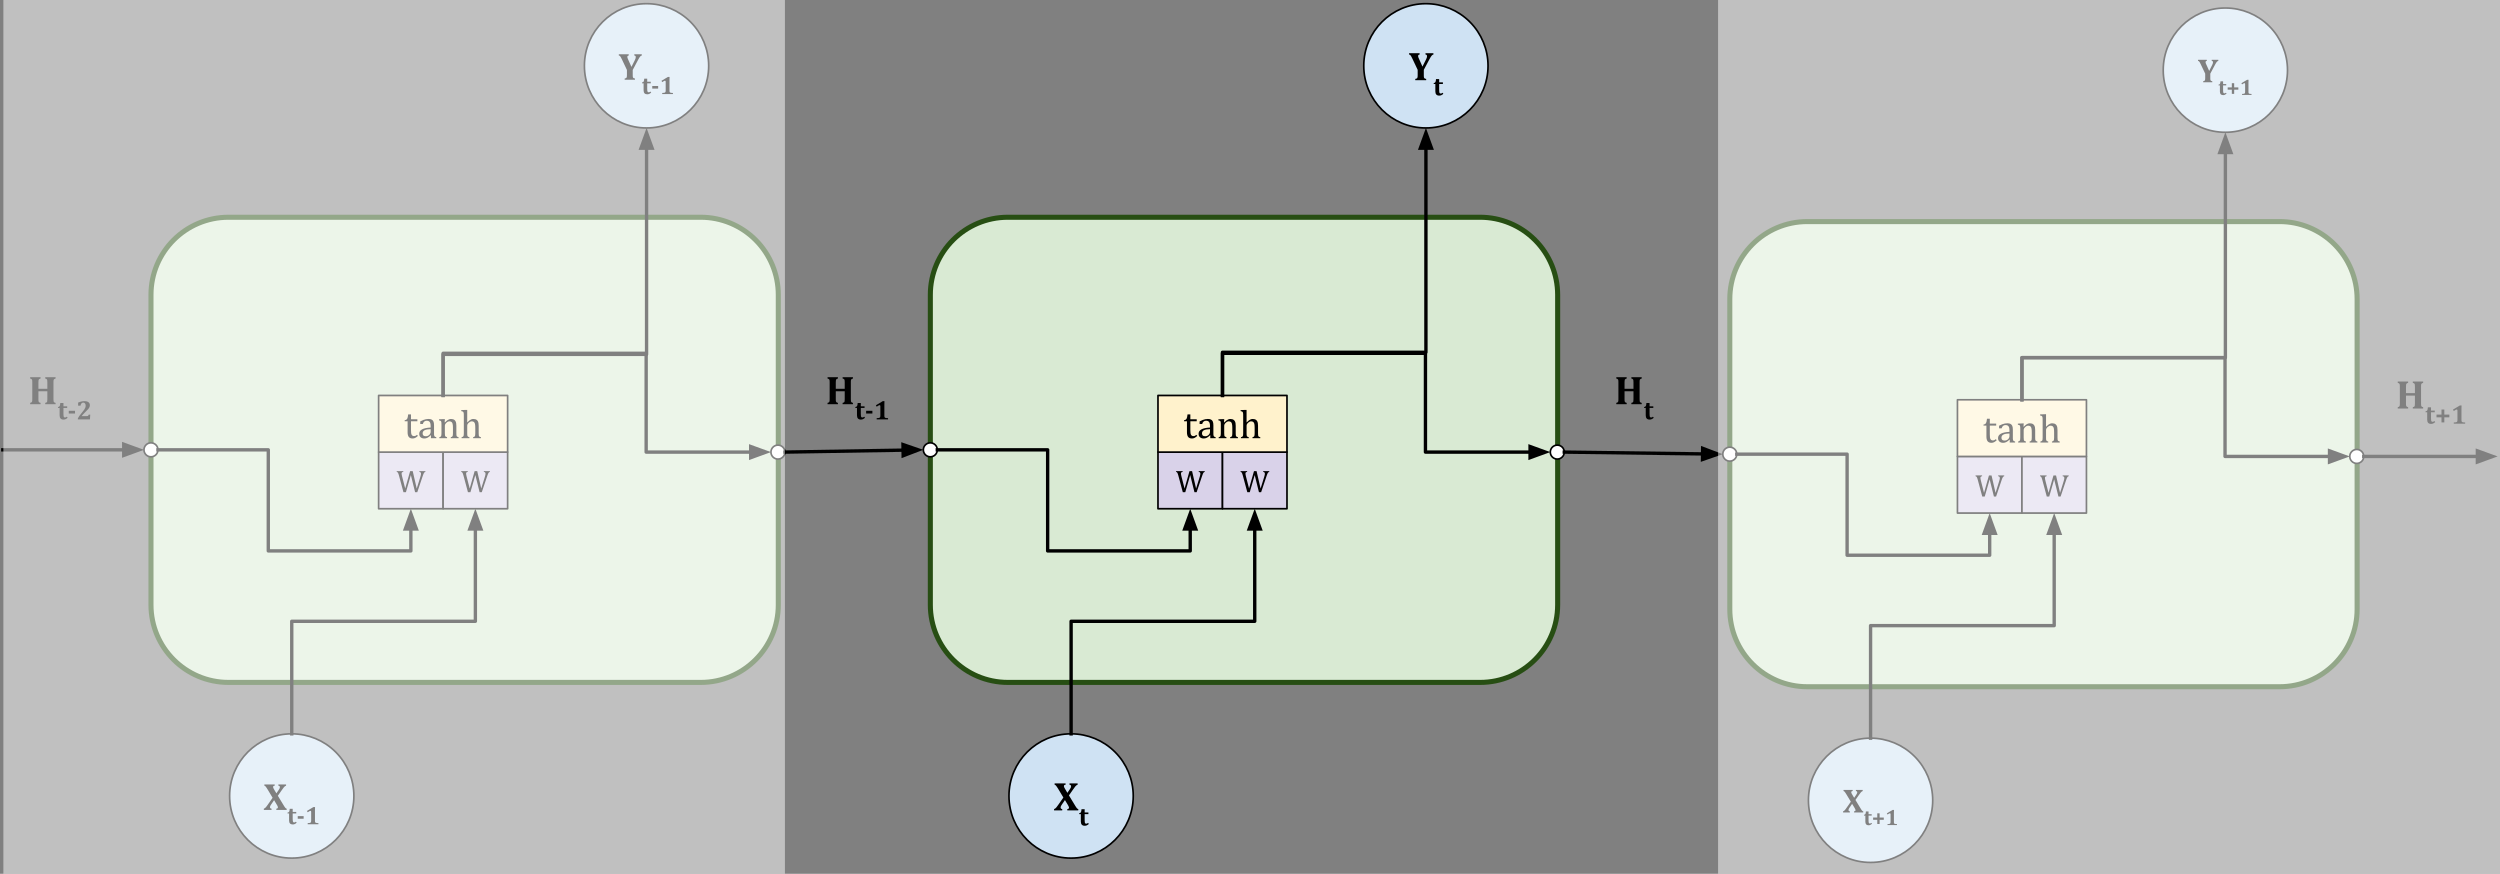 <svg version="1.1" viewBox="0.0 0.0 1482.0 518.0" fill="none" stroke="none" stroke-linecap="square" stroke-miterlimit="10" xmlns:xlink="http://www.w3.org/1999/xlink" xmlns="http://www.w3.org/2000/svg"><rect x="0.0" y="0.0" width="1482.0" height="518.0" fill="#808080" stroke="none"/><clipPath id="p.0"><path d="m0 0l1482.0 0l0 518.0l-1482.0 0l0 -518.0z" clip-rule="nonzero"/></clipPath><g clip-path="url(#p.0)"><path fill="#000000" fill-opacity="0.0" d="m0 0l1482.0 0l0 518.0l-1482.0 0z" fill-rule="evenodd"/><path fill="#000000" fill-opacity="0.0" d="m7.756 207.563l60.598 0l0 51.276l-60.598 0z" fill-rule="evenodd"/><path fill="#000000" d="m31.693 236.665q0 0.891 0.078 1.234q0.078 0.328 0.312 0.562q0.234 0.219 0.859 0.359l0 0.781l-6.125 0l0 -0.781q0.688 -0.172 0.875 -0.344q0.203 -0.172 0.281 -0.5q0.094 -0.328 0.094 -1.312l0 -4.703l-5.297 0l0 4.703q0 0.406 0.016 0.766q0.031 0.344 0.094 0.562q0.078 0.219 0.203 0.375q0.141 0.156 0.375 0.266q0.234 0.109 0.578 0.188l0 0.781l-6.156 0l0 -0.781q0.438 -0.109 0.688 -0.234q0.25 -0.141 0.375 -0.375q0.125 -0.25 0.156 -0.609q0.031 -0.375 0.031 -0.938l0 -10.109q0 -0.547 -0.031 -0.922q-0.016 -0.375 -0.141 -0.609q-0.125 -0.234 -0.375 -0.375q-0.25 -0.156 -0.703 -0.266l0 -0.781l6.156 0l0 0.781q-0.625 0.172 -0.859 0.391q-0.219 0.203 -0.312 0.547q-0.094 0.344 -0.094 1.25l0 3.906l5.297 0l0 -3.906q0 -0.891 -0.078 -1.234q-0.078 -0.344 -0.312 -0.562q-0.219 -0.219 -0.859 -0.391l0 -0.781l6.125 0l0 0.781q-0.516 0.141 -0.75 0.297q-0.234 0.156 -0.344 0.406q-0.094 0.234 -0.125 0.547q-0.031 0.297 -0.031 0.938l0 10.094z" fill-rule="nonzero"/><path fill="#000000" d="m40.092 247.665q-0.688 0.578 -1.25 0.828q-0.562 0.234 -1.188 0.234q-1.156 0 -1.734 -0.625q-0.578 -0.641 -0.578 -1.906l0 -4.375l-0.969 0l0 -0.531q0.469 -0.078 0.688 -0.234q0.234 -0.156 0.359 -0.422q0.125 -0.266 0.203 -0.688q0.078 -0.422 0.109 -1.047l1.875 0l0 1.953l2.219 0l0 0.969l-2.219 0l0 3.531q0 0.875 0.078 1.297q0.078 0.422 0.266 0.625q0.203 0.203 0.5 0.203q0.219 0 0.391 -0.031q0.172 -0.047 0.359 -0.141q0.188 -0.109 0.406 -0.297l0.484 0.656zm4.375 -2.516l-3.703 0l0 -1.641l3.703 0l0 1.641zm6.734 1.531q0.516 0 0.766 -0.062q0.25 -0.078 0.391 -0.266q0.141 -0.188 0.234 -0.547l0.906 0l-0.188 2.797l-7.156 0l0 -0.516q0.328 -0.75 0.953 -1.625q0.625 -0.891 1.516 -1.938q0.844 -1.0 1.281 -1.641q0.438 -0.641 0.656 -1.203q0.219 -0.578 0.219 -1.188q0 -0.859 -0.391 -1.344q-0.375 -0.484 -1.031 -0.484q-0.625 0 -1.047 0.438q-0.406 0.438 -0.594 1.391l-1.406 0l0 -1.844q0.953 -0.375 1.484 -0.531q0.547 -0.156 1.078 -0.234q0.531 -0.078 1.141 -0.078q1.156 0 1.875 0.312q0.734 0.312 1.047 0.844q0.328 0.516 0.328 1.219q0 0.625 -0.234 1.156q-0.219 0.531 -0.797 1.219q-0.562 0.672 -1.906 1.938q-0.594 0.578 -1.125 1.188q-0.516 0.594 -0.766 0.922l0 0.078l2.766 0z" fill-rule="nonzero"/><path fill="#d9ead3" d="m89.501 174.741l0 0c0 -25.382 20.577 -45.959 45.959 -45.959l279.956 0c12.189 0 23.879 4.842 32.498 13.461c8.619 8.619 13.461 20.309 13.461 32.498l0 183.83c0 25.382 -20.577 45.959 -45.959 45.959l-279.956 0c-25.382 0 -45.959 -20.577 -45.959 -45.959z" fill-rule="evenodd"/><path stroke="#274e13" stroke-width="3.0" stroke-linejoin="round" stroke-linecap="butt" d="m89.501 174.741l0 0c0 -25.382 20.577 -45.959 45.959 -45.959l279.956 0c12.189 0 23.879 4.842 32.498 13.461c8.619 8.619 13.461 20.309 13.461 32.498l0 183.83c0 25.382 -20.577 45.959 -45.959 45.959l-279.956 0c-25.382 0 -45.959 -20.577 -45.959 -45.959z" fill-rule="evenodd"/><path fill="#000000" fill-opacity="0.0" d="m1.667 266.655l83.685 0" fill-rule="evenodd"/><path stroke="#000000" stroke-width="2.0" stroke-linejoin="round" stroke-linecap="butt" d="m1.667 266.655l71.685 0" fill-rule="evenodd"/><path fill="#000000" stroke="#000000" stroke-width="2.0" stroke-linecap="butt" d="m73.352 269.958l9.076 -3.303l-9.076 -3.303z" fill-rule="evenodd"/><path fill="#cfe2f3" d="m136.115 471.853l0 0c0 -20.343 16.491 -36.835 36.835 -36.835l0 0c9.769 0 19.138 3.881 26.046 10.789c6.908 6.908 10.789 16.277 10.789 26.046l0 0c0 20.343 -16.491 36.835 -36.835 36.835l0 0c-20.343 0 -36.835 -16.491 -36.835 -36.835z" fill-rule="evenodd"/><path stroke="#000000" stroke-width="1.0" stroke-linejoin="round" stroke-linecap="butt" d="m136.115 471.853l0 0c0 -20.343 16.491 -36.835 36.835 -36.835l0 0c9.769 0 19.138 3.881 26.046 10.789c6.908 6.908 10.789 16.277 10.789 26.046l0 0c0 20.343 -16.491 36.835 -36.835 36.835l0 0c-20.343 0 -36.835 -16.491 -36.835 -36.835z" fill-rule="evenodd"/><path fill="#000000" d="m162.85 465.019l0 0.719q-0.531 0.062 -0.75 0.25q-0.203 0.172 -0.203 0.547q0 0.188 0.078 0.438q0.078 0.234 0.25 0.562q0.172 0.328 0.594 1.047l1.031 1.703l1.344 -1.969q0.438 -0.656 0.578 -1.0q0.156 -0.344 0.156 -0.75q0 -0.344 -0.25 -0.562q-0.234 -0.219 -0.672 -0.266l0 -0.719l4.578 0l0 0.734q-0.328 0.094 -0.625 0.281q-0.281 0.188 -0.656 0.641q-0.375 0.453 -1.203 1.641l-2.391 3.406l3.609 5.953q0.188 0.297 0.375 0.594q0.203 0.281 0.375 0.516q0.188 0.219 0.328 0.328q0.141 0.109 0.266 0.172q0.141 0.062 0.281 0.094l0 0.734l-6.141 0l0 -0.734q0.484 -0.047 0.703 -0.219q0.234 -0.188 0.234 -0.578q0 -0.125 -0.047 -0.281q-0.031 -0.156 -0.125 -0.375q-0.094 -0.219 -0.188 -0.391q-0.094 -0.172 -0.375 -0.656l-1.531 -2.547l-1.812 2.672q-0.203 0.328 -0.359 0.594q-0.141 0.266 -0.203 0.484q-0.047 0.219 -0.047 0.516q0 0.297 0.234 0.516q0.25 0.219 0.688 0.266l0 0.734l-4.578 0l0 -0.734q0.359 -0.109 0.656 -0.328q0.312 -0.234 0.672 -0.656q0.359 -0.438 1.0 -1.344l2.875 -4.141l-2.781 -4.641q-0.453 -0.75 -0.781 -1.234q-0.328 -0.5 -0.547 -0.766q-0.219 -0.266 -0.391 -0.375q-0.172 -0.109 -0.406 -0.156l0 -0.719l6.156 0z" fill-rule="nonzero"/><path fill="#000000" d="m175.867 487.722q-0.656 0.562 -1.188 0.797q-0.531 0.219 -1.125 0.219q-1.094 0 -1.641 -0.594q-0.547 -0.594 -0.547 -1.797l0 -4.125l-0.922 0l0 -0.516q0.453 -0.078 0.672 -0.219q0.219 -0.156 0.328 -0.391q0.125 -0.25 0.188 -0.641q0.078 -0.406 0.109 -1.0l1.766 0l0 1.844l2.109 0l0 0.922l-2.109 0l0 3.328q0 0.828 0.078 1.234q0.078 0.391 0.25 0.578q0.188 0.188 0.469 0.188q0.203 0 0.359 -0.031q0.172 -0.047 0.344 -0.141q0.188 -0.094 0.391 -0.266l0.469 0.609zm4.128 -2.359l-3.5 0l0 -1.547l3.5 0l0 1.547zm6.716 1.188q0 0.438 0.047 0.656q0.047 0.219 0.156 0.359q0.125 0.125 0.359 0.203q0.234 0.078 0.578 0.125q0.344 0.031 0.906 0.047l0 0.672l-6.359 0l0 -0.672q0.812 -0.031 1.156 -0.094q0.359 -0.062 0.547 -0.188q0.188 -0.125 0.266 -0.359q0.094 -0.234 0.094 -0.75l0 -5.328q0 -0.297 -0.125 -0.422q-0.109 -0.141 -0.312 -0.141q-0.188 0 -0.516 0.172q-0.328 0.156 -1.109 0.688l-0.438 -0.781l3.844 -2.312l0.953 0q-0.047 0.703 -0.047 1.969l0 6.156z" fill-rule="nonzero"/><path fill="#d9d2e9" d="m224.449 268.003l38.236 0l0 33.575l-38.236 0z" fill-rule="evenodd"/><path stroke="#000000" stroke-width="1.0" stroke-linejoin="round" stroke-linecap="butt" d="m224.449 268.003l38.236 0l0 33.575l-38.236 0z" fill-rule="evenodd"/><path fill="#000000" d="m243.55 281.601l-2.922 10.172l-1.469 0l-2.656 -9.891q-0.172 -0.625 -0.312 -1.016q-0.125 -0.391 -0.266 -0.609q-0.141 -0.219 -0.297 -0.328q-0.156 -0.125 -0.453 -0.203l0 -0.453l3.891 0l0 0.453q-0.562 0.109 -0.781 0.328q-0.219 0.219 -0.219 0.609q0 0.312 0.078 0.75q0.078 0.438 0.219 1.0l1.844 7.188l2.922 -10.328l1.531 0l2.375 10.344l2.156 -6.953q0.391 -1.266 0.391 -1.797q0 -0.562 -0.234 -0.797q-0.234 -0.25 -0.766 -0.344l0 -0.453l3.594 0l0 0.453q-0.281 0.094 -0.453 0.203q-0.156 0.109 -0.312 0.312q-0.141 0.188 -0.328 0.609q-0.172 0.406 -0.406 1.094l-3.312 9.828l-1.297 0l-2.516 -10.172z" fill-rule="nonzero"/><path fill="#d9d2e9" d="m262.685 268.003l38.236 0l0 33.575l-38.236 0z" fill-rule="evenodd"/><path stroke="#000000" stroke-width="1.0" stroke-linejoin="round" stroke-linecap="butt" d="m262.685 268.003l38.236 0l0 33.575l-38.236 0z" fill-rule="evenodd"/><path fill="#000000" d="m281.786 281.601l-2.922 10.172l-1.469 0l-2.656 -9.891q-0.172 -0.625 -0.312 -1.016q-0.125 -0.391 -0.266 -0.609q-0.141 -0.219 -0.297 -0.328q-0.156 -0.125 -0.453 -0.203l0 -0.453l3.891 0l0 0.453q-0.562 0.109 -0.781 0.328q-0.219 0.219 -0.219 0.609q0 0.312 0.078 0.75q0.078 0.438 0.219 1.0l1.844 7.188l2.922 -10.328l1.531 0l2.375 10.344l2.156 -6.953q0.391 -1.266 0.391 -1.797q0 -0.562 -0.234 -0.797q-0.234 -0.25 -0.766 -0.344l0 -0.453l3.594 0l0 0.453q-0.281 0.094 -0.453 0.203q-0.156 0.109 -0.312 0.312q-0.141 0.188 -0.328 0.609q-0.172 0.406 -0.406 1.094l-3.312 9.828l-1.297 0l-2.516 -10.172z" fill-rule="nonzero"/><path fill="#fff2cc" d="m224.449 234.428l76.472 0l0 33.575l-76.472 0z" fill-rule="evenodd"/><path stroke="#000000" stroke-width="1.0" stroke-linejoin="round" stroke-linecap="butt" d="m224.449 234.428l76.472 0l0 33.575l-76.472 0z" fill-rule="evenodd"/><path fill="#000000" d="m239.884 249.13q0.578 -0.094 0.938 -0.328q0.375 -0.234 0.578 -0.594q0.203 -0.375 0.312 -0.922q0.125 -0.562 0.25 -1.625l1.672 0l0 2.891l3.781 0l0 1.188l-3.781 0l0 5.203q0 1.141 0.094 1.812q0.094 0.672 0.344 1.062q0.266 0.375 0.594 0.547q0.328 0.156 0.844 0.156q0.469 0 0.875 -0.188q0.406 -0.203 0.812 -0.562l0.531 0.641q-0.844 0.797 -1.594 1.172q-0.734 0.359 -1.531 0.359q-1.516 0 -2.25 -0.891q-0.734 -0.906 -0.734 -2.812l0 -6.5l-1.734 0l0 -0.609zm15.59 8.953l-0.172 -0.047q-1.016 1.031 -1.922 1.469q-0.891 0.438 -1.891 0.438q-0.891 0 -1.578 -0.344q-0.672 -0.344 -1.047 -0.969q-0.359 -0.641 -0.359 -1.453q0 -1.719 1.688 -2.641q1.703 -0.938 5.094 -1.094l0 -0.75q0 -1.219 -0.234 -1.922q-0.234 -0.703 -0.75 -1.031q-0.5 -0.328 -1.344 -0.328q-0.906 0 -1.469 0.484q-0.562 0.469 -0.844 1.438l-1.531 0l0 -1.531q1.125 -0.578 1.875 -0.859q0.75 -0.281 1.5 -0.438q0.75 -0.156 1.531 -0.156q1.156 0 1.859 0.375q0.703 0.359 1.047 1.125q0.359 0.766 0.359 2.297l0 4.078q0 0.875 0 1.234q0.016 0.344 0.078 0.656q0.062 0.297 0.172 0.484q0.125 0.188 0.344 0.312q0.234 0.125 0.75 0.266l0 0.578l-3.203 0l0.047 -1.672zm-0.188 -3.672q-2.391 0.016 -3.578 0.625q-1.172 0.609 -1.172 1.844q0 0.672 0.266 1.062q0.266 0.375 0.672 0.531q0.422 0.141 0.984 0.141q0.797 0 1.438 -0.375q0.656 -0.391 1.016 -0.984q0.375 -0.609 0.375 -1.188l0 -1.656zm16.547 5.344l-4.609 0l0 -0.578q0.453 -0.141 0.656 -0.234q0.203 -0.109 0.328 -0.297q0.141 -0.188 0.219 -0.578q0.078 -0.406 0.078 -1.203l0 -3.062q0 -0.828 -0.047 -1.484q-0.047 -0.672 -0.172 -1.094q-0.109 -0.438 -0.266 -0.672q-0.156 -0.25 -0.375 -0.406q-0.219 -0.172 -0.5 -0.266q-0.281 -0.109 -0.734 -0.109q-0.453 0 -0.875 0.188q-0.406 0.172 -0.906 0.625q-0.484 0.438 -0.703 0.875q-0.219 0.438 -0.219 1.0l0 4.359q0 1.016 0.094 1.406q0.094 0.391 0.359 0.594q0.266 0.203 0.859 0.359l0 0.578l-4.594 0l0 -0.578q0.453 -0.141 0.641 -0.234q0.203 -0.109 0.328 -0.297q0.141 -0.188 0.219 -0.578q0.078 -0.391 0.078 -1.203l0 -5.109q0 -0.75 -0.031 -1.203q-0.016 -0.469 -0.156 -0.734q-0.141 -0.281 -0.438 -0.406q-0.281 -0.141 -0.812 -0.234l0 -0.625l2.75 -0.109l0.719 0l-0.141 1.906l0.172 0.047q0.859 -0.875 1.391 -1.25q0.547 -0.375 1.078 -0.578q0.547 -0.203 1.156 -0.203q0.641 0 1.141 0.156q0.5 0.141 0.875 0.453q0.375 0.297 0.625 0.75q0.25 0.438 0.375 1.078q0.125 0.625 0.125 1.609l0 4.406q0 0.812 0.047 1.188q0.047 0.359 0.156 0.562q0.125 0.188 0.344 0.328q0.219 0.125 0.766 0.281l0 0.578zm5.129 -9.359l0.047 0q0.906 -0.922 1.438 -1.281q0.547 -0.375 1.062 -0.562q0.516 -0.188 1.125 -0.188q0.641 0 1.141 0.156q0.5 0.141 0.875 0.453q0.391 0.312 0.625 0.766q0.25 0.453 0.359 1.078q0.125 0.625 0.125 1.594l0 4.406q0 1.031 0.078 1.406q0.094 0.359 0.312 0.562q0.234 0.203 0.938 0.391l0 0.578l-4.625 0l0 -0.578q0.453 -0.141 0.656 -0.234q0.203 -0.109 0.328 -0.297q0.141 -0.188 0.219 -0.578q0.078 -0.406 0.078 -1.203l0 -3.062q0 -1.562 -0.156 -2.391q-0.156 -0.828 -0.625 -1.234q-0.469 -0.406 -1.297 -0.406q-0.469 0 -0.844 0.172q-0.375 0.156 -0.875 0.578q-0.484 0.422 -0.734 0.875q-0.25 0.438 -0.25 0.938l0 4.484q0 0.797 0.031 1.141q0.047 0.344 0.156 0.578q0.125 0.219 0.359 0.375q0.25 0.141 0.75 0.266l0 0.578l-4.641 0l0 -0.578q0.516 -0.141 0.734 -0.266q0.234 -0.125 0.344 -0.328q0.125 -0.203 0.188 -0.578q0.062 -0.375 0.062 -1.188l0 -9.797q0 -1.125 -0.016 -1.562q-0.016 -0.453 -0.094 -0.766q-0.078 -0.312 -0.219 -0.484q-0.125 -0.188 -0.359 -0.281q-0.234 -0.109 -0.828 -0.219l0 -0.609l2.828 -0.109l0.703 0l0 7.406z" fill-rule="nonzero"/><path fill="#ffffff" d="m85.352 266.655l0 0c0 -2.287 1.854 -4.142 4.142 -4.142l0 0c1.098 0 2.152 0.436 2.929 1.213c0.777 0.777 1.213 1.83 1.213 2.929l0 0c0 2.287 -1.854 4.142 -4.142 4.142l0 0c-2.287 0 -4.142 -1.854 -4.142 -4.142z" fill-rule="evenodd"/><path stroke="#000000" stroke-width="1.0" stroke-linejoin="round" stroke-linecap="butt" d="m85.352 266.655l0 0c0 -2.287 1.854 -4.142 4.142 -4.142l0 0c1.098 0 2.152 0.436 2.929 1.213c0.777 0.777 1.213 1.83 1.213 2.929l0 0c0 2.287 -1.854 4.142 -4.142 4.142l0 0c-2.287 0 -4.142 -1.854 -4.142 -4.142z" fill-rule="evenodd"/><path fill="#000000" fill-opacity="0.0" d="m93.635 266.655l65.406 0l0 59.923l84.515 0l0 -24.994" fill-rule="evenodd"/><path stroke="#000000" stroke-width="2.0" stroke-linejoin="round" stroke-linecap="butt" d="m93.635 266.655l65.406 0l0 59.923l84.515 0l0 -12.994" fill-rule="evenodd"/><path fill="#000000" stroke="#000000" stroke-width="2.0" stroke-linecap="butt" d="m246.86 313.584l-3.303 -9.076l-3.303 9.076z" fill-rule="evenodd"/><path fill="#000000" fill-opacity="0.0" d="m172.95 435.018l0 -66.72l108.85 0l0 -66.728" fill-rule="evenodd"/><path stroke="#000000" stroke-width="2.0" stroke-linejoin="round" stroke-linecap="butt" d="m172.95 435.018l0 -66.72l108.85 0l0 -54.728" fill-rule="evenodd"/><path fill="#000000" stroke="#000000" stroke-width="2.0" stroke-linecap="butt" d="m285.104 313.57l-3.303 -9.076l-3.303 9.076z" fill-rule="evenodd"/><path fill="#ffffff" d="m457.017 268.003l0 0c0 -2.287 1.854 -4.142 4.142 -4.142l0 0c1.098 0 2.152 0.436 2.929 1.213c0.777 0.777 1.213 1.83 1.213 2.929l0 0c0 2.287 -1.854 4.142 -4.142 4.142l0 0c-2.287 0 -4.142 -1.854 -4.142 -4.142z" fill-rule="evenodd"/><path stroke="#000000" stroke-width="1.0" stroke-linejoin="round" stroke-linecap="butt" d="m457.017 268.003l0 0c0 -2.287 1.854 -4.142 4.142 -4.142l0 0c1.098 0 2.152 0.436 2.929 1.213c0.777 0.777 1.213 1.83 1.213 2.929l0 0c0 2.287 -1.854 4.142 -4.142 4.142l0 0c-2.287 0 -4.142 -1.854 -4.142 -4.142z" fill-rule="evenodd"/><path fill="#cfe2f3" d="m346.436 39.018l0 0c0 -20.343 16.491 -36.835 36.835 -36.835l0 0c9.769 0 19.138 3.881 26.046 10.789c6.908 6.908 10.789 16.277 10.789 26.046l0 0c0 20.343 -16.491 36.835 -36.835 36.835l0 0c-20.343 0 -36.835 -16.491 -36.835 -36.835z" fill-rule="evenodd"/><path stroke="#000000" stroke-width="1.0" stroke-linejoin="round" stroke-linecap="butt" d="m346.436 39.018l0 0c0 -20.343 16.491 -36.835 36.835 -36.835l0 0c9.769 0 19.138 3.881 26.046 10.789c6.908 6.908 10.789 16.277 10.789 26.046l0 0c0 20.343 -16.491 36.835 -36.835 36.835l0 0c-20.343 0 -36.835 -16.491 -36.835 -36.835z" fill-rule="evenodd"/><path fill="#000000" d="m375.081 41.466l0 3.031q0 0.594 0.031 0.906q0.031 0.297 0.109 0.484q0.094 0.188 0.219 0.312q0.125 0.109 0.344 0.203q0.234 0.094 0.625 0.141l0 0.734l-6.109 0l0 -0.734q0.453 -0.078 0.719 -0.188q0.281 -0.125 0.406 -0.359q0.141 -0.234 0.172 -0.594q0.047 -0.359 0.047 -0.906l0 -3.031l-3.0 -6.328q-0.391 -0.797 -0.609 -1.188q-0.25 -0.453 -0.438 -0.656q-0.172 -0.203 -0.328 -0.281q-0.156 -0.078 -0.438 -0.109l0 -0.719l5.891 0l0 0.719q-0.844 0.109 -0.844 0.844q0 0.297 0.141 0.688q0.141 0.391 0.438 1.062l1.875 4.156l2.031 -4.062q0.297 -0.609 0.406 -1.0q0.125 -0.406 0.125 -0.812q0 -0.391 -0.234 -0.609q-0.219 -0.234 -0.641 -0.266l0 -0.719l4.438 0l0 0.719q-0.297 0.078 -0.5 0.188q-0.188 0.109 -0.422 0.359q-0.219 0.25 -0.547 0.75q-0.312 0.5 -0.734 1.297l-3.172 5.969z" fill-rule="nonzero"/><path fill="#000000" d="m386.027 54.888q-0.656 0.562 -1.188 0.797q-0.531 0.219 -1.125 0.219q-1.094 0 -1.641 -0.594q-0.547 -0.594 -0.547 -1.797l0 -4.125l-0.922 0l0 -0.516q0.453 -0.078 0.672 -0.219q0.219 -0.156 0.328 -0.391q0.125 -0.25 0.188 -0.641q0.078 -0.406 0.109 -1.0l1.766 0l0 1.844l2.109 0l0 0.922l-2.109 0l0 3.328q0 0.828 0.078 1.234q0.078 0.391 0.25 0.578q0.188 0.188 0.469 0.188q0.203 0 0.359 -0.031q0.172 -0.047 0.344 -0.141q0.188 -0.094 0.391 -0.266l0.469 0.609zm4.128 -2.359l-3.5 0l0 -1.547l3.5 0l0 1.547zm6.716 1.188q0 0.438 0.047 0.656q0.047 0.219 0.156 0.359q0.125 0.125 0.359 0.203q0.234 0.078 0.578 0.125q0.344 0.031 0.906 0.047l0 0.672l-6.359 0l0 -0.672q0.812 -0.031 1.156 -0.094q0.359 -0.062 0.547 -0.188q0.188 -0.125 0.266 -0.359q0.094 -0.234 0.094 -0.75l0 -5.328q0 -0.297 -0.125 -0.422q-0.109 -0.141 -0.312 -0.141q-0.188 0 -0.516 0.172q-0.328 0.156 -1.109 0.688l-0.438 -0.781l3.844 -2.312l0.953 0q-0.047 0.703 -0.047 1.969l0 6.156z" fill-rule="nonzero"/><path fill="#000000" fill-opacity="0.0" d="m262.685 234.428l0 -25l120.359 0l0 58.575l73.972 0" fill-rule="evenodd"/><path stroke="#000000" stroke-width="2.0" stroke-linejoin="round" stroke-linecap="butt" d="m262.685 234.428l0 -25l120.359 0l0 58.575l61.972 0" fill-rule="evenodd"/><path fill="#000000" stroke="#000000" stroke-width="2.0" stroke-linecap="butt" d="m445.016 271.306l9.076 -3.303l-9.076 -3.303z" fill-rule="evenodd"/><path fill="#000000" fill-opacity="0.0" d="m262.685 234.428l0 -24.369l120.598 0l0 -134.213" fill-rule="evenodd"/><path stroke="#000000" stroke-width="2.0" stroke-linejoin="round" stroke-linecap="butt" d="m262.685 234.428l0 -24.369l120.598 0l0 -122.213" fill-rule="evenodd"/><path fill="#000000" stroke="#000000" stroke-width="2.0" stroke-linecap="butt" d="m386.587 87.845l-3.303 -9.076l-3.303 9.076z" fill-rule="evenodd"/><path fill="#000000" fill-opacity="0.0" d="m465.3 268.003l82.047 -1.354" fill-rule="evenodd"/><path stroke="#000000" stroke-width="2.0" stroke-linejoin="round" stroke-linecap="butt" d="m465.3 268.003l70.049 -1.156" fill-rule="evenodd"/><path fill="#000000" stroke="#000000" stroke-width="2.0" stroke-linecap="butt" d="m535.404 270.149l9.02 -3.453l-9.129 -3.153z" fill-rule="evenodd"/><path fill="#000000" fill-opacity="0.0" d="m480.438 207.563l60.598 0l0 51.276l-60.598 0z" fill-rule="evenodd"/><path fill="#000000" d="m504.376 236.665q0 0.891 0.078 1.234q0.078 0.328 0.312 0.562q0.234 0.219 0.859 0.359l0 0.781l-6.125 0l0 -0.781q0.688 -0.172 0.875 -0.344q0.203 -0.172 0.281 -0.5q0.094 -0.328 0.094 -1.312l0 -4.703l-5.297 0l0 4.703q0 0.406 0.016 0.766q0.031 0.344 0.094 0.562q0.078 0.219 0.203 0.375q0.141 0.156 0.375 0.266q0.234 0.109 0.578 0.188l0 0.781l-6.156 0l0 -0.781q0.438 -0.109 0.688 -0.234q0.25 -0.141 0.375 -0.375q0.125 -0.25 0.156 -0.609q0.031 -0.375 0.031 -0.938l0 -10.109q0 -0.547 -0.031 -0.922q-0.016 -0.375 -0.141 -0.609q-0.125 -0.234 -0.375 -0.375q-0.25 -0.156 -0.703 -0.266l0 -0.781l6.156 0l0 0.781q-0.625 0.172 -0.859 0.391q-0.219 0.203 -0.312 0.547q-0.094 0.344 -0.094 1.25l0 3.906l5.297 0l0 -3.906q0 -0.891 -0.078 -1.234q-0.078 -0.344 -0.312 -0.562q-0.219 -0.219 -0.859 -0.391l0 -0.781l6.125 0l0 0.781q-0.516 0.141 -0.75 0.297q-0.234 0.156 -0.344 0.406q-0.094 0.234 -0.125 0.547q-0.031 0.297 -0.031 0.938l0 10.094z" fill-rule="nonzero"/><path fill="#000000" d="m512.774 247.665q-0.688 0.578 -1.25 0.828q-0.562 0.234 -1.188 0.234q-1.156 0 -1.734 -0.625q-0.578 -0.641 -0.578 -1.906l0 -4.375l-0.969 0l0 -0.531q0.469 -0.078 0.688 -0.234q0.234 -0.156 0.359 -0.422q0.125 -0.266 0.203 -0.688q0.078 -0.422 0.109 -1.047l1.875 0l0 1.953l2.219 0l0 0.969l-2.219 0l0 3.531q0 0.875 0.078 1.297q0.078 0.422 0.266 0.625q0.203 0.203 0.5 0.203q0.219 0 0.391 -0.031q0.172 -0.047 0.359 -0.141q0.187 -0.109 0.406 -0.297l0.484 0.656zm4.375 -2.516l-3.703 0l0 -1.641l3.703 0l0 1.641zm7.109 1.266q0 0.453 0.047 0.688q0.062 0.234 0.188 0.375q0.125 0.141 0.359 0.234q0.25 0.078 0.609 0.125q0.375 0.031 0.984 0.047l0 0.719l-6.75 0l0 -0.719q0.875 -0.031 1.234 -0.094q0.375 -0.078 0.562 -0.203q0.203 -0.141 0.297 -0.375q0.094 -0.25 0.094 -0.797l0 -5.641q0 -0.328 -0.125 -0.469q-0.125 -0.141 -0.328 -0.141q-0.203 0 -0.562 0.188q-0.344 0.172 -1.156 0.734l-0.484 -0.828l4.078 -2.453l1.0 0q-0.047 0.75 -0.047 2.078l0 6.531z" fill-rule="nonzero"/><path fill="#000000" fill-opacity="0.0" d="m948.01 207.563l45.827 0l0 51.276l-45.827 0z" fill-rule="evenodd"/><path fill="#000000" d="m971.948 236.665q0 0.891 0.078 1.234q0.078 0.328 0.312 0.562q0.234 0.219 0.859 0.359l0 0.781l-6.125 0l0 -0.781q0.688 -0.172 0.875 -0.344q0.203 -0.172 0.281 -0.5q0.094 -0.328 0.094 -1.312l0 -4.703l-5.297 0l0 4.703q0 0.406 0.016 0.766q0.031 0.344 0.094 0.562q0.078 0.219 0.203 0.375q0.141 0.156 0.375 0.266q0.234 0.109 0.578 0.188l0 0.781l-6.156 0l0 -0.781q0.438 -0.109 0.688 -0.234q0.25 -0.141 0.375 -0.375q0.125 -0.25 0.156 -0.609q0.031 -0.375 0.031 -0.938l0 -10.109q0 -0.547 -0.031 -0.922q-0.016 -0.375 -0.141 -0.609q-0.125 -0.234 -0.375 -0.375q-0.25 -0.156 -0.703 -0.266l0 -0.781l6.156 0l0 0.781q-0.625 0.172 -0.859 0.391q-0.219 0.203 -0.312 0.547q-0.094 0.344 -0.094 1.25l0 3.906l5.297 0l0 -3.906q0 -0.891 -0.078 -1.234q-0.078 -0.344 -0.312 -0.562q-0.219 -0.219 -0.859 -0.391l0 -0.781l6.125 0l0 0.781q-0.516 0.141 -0.75 0.297q-0.234 0.156 -0.344 0.406q-0.094 0.234 -0.125 0.547q-0.031 0.297 -0.031 0.938l0 10.094z" fill-rule="nonzero"/><path fill="#000000" d="m980.346 247.665q-0.688 0.578 -1.25 0.828q-0.562 0.234 -1.188 0.234q-1.156 0 -1.734 -0.625q-0.578 -0.641 -0.578 -1.906l0 -4.375l-0.969 0l0 -0.531q0.469 -0.078 0.688 -0.234q0.234 -0.156 0.359 -0.422q0.125 -0.266 0.203 -0.688q0.078 -0.422 0.109 -1.047l1.875 0l0 1.953l2.219 0l0 0.969l-2.219 0l0 3.531q0 0.875 0.078 1.297q0.078 0.422 0.266 0.625q0.203 0.203 0.5 0.203q0.219 0 0.391 -0.031q0.172 -0.047 0.359 -0.141q0.188 -0.109 0.406 -0.297l0.484 0.656z" fill-rule="nonzero"/><path fill="#d9ead3" d="m551.504 174.741l0 0c0 -25.382 20.576 -45.959 45.959 -45.959l279.956 0c12.189 0 23.879 4.842 32.498 13.461c8.619 8.619 13.461 20.309 13.461 32.498l0 183.83c0 25.382 -20.576 45.959 -45.959 45.959l-279.956 0c-25.382 0 -45.959 -20.577 -45.959 -45.959z" fill-rule="evenodd"/><path stroke="#274e13" stroke-width="3.0" stroke-linejoin="round" stroke-linecap="butt" d="m551.504 174.741l0 0c0 -25.382 20.576 -45.959 45.959 -45.959l279.956 0c12.189 0 23.879 4.842 32.498 13.461c8.619 8.619 13.461 20.309 13.461 32.498l0 183.83c0 25.382 -20.576 45.959 -45.959 45.959l-279.956 0c-25.382 0 -45.959 -20.577 -45.959 -45.959z" fill-rule="evenodd"/><path fill="#cfe2f3" d="m598.118 471.853l0 0c0 -20.343 16.491 -36.835 36.835 -36.835l0 0c9.769 0 19.138 3.881 26.046 10.789c6.908 6.908 10.789 16.277 10.789 26.046l0 0c0 20.343 -16.491 36.835 -36.835 36.835l0 0c-20.343 0 -36.835 -16.491 -36.835 -36.835z" fill-rule="evenodd"/><path stroke="#000000" stroke-width="1.0" stroke-linejoin="round" stroke-linecap="butt" d="m598.118 471.853l0 0c0 -20.343 16.491 -36.835 36.835 -36.835l0 0c9.769 0 19.138 3.881 26.046 10.789c6.908 6.908 10.789 16.277 10.789 26.046l0 0c0 20.343 -16.491 36.835 -36.835 36.835l0 0c-20.343 0 -36.835 -16.491 -36.835 -36.835z" fill-rule="evenodd"/><path fill="#000000" d="m631.685 464.393l0 0.781q-0.547 0.047 -0.781 0.25q-0.219 0.188 -0.219 0.594q0 0.188 0.078 0.453q0.078 0.25 0.266 0.609q0.188 0.344 0.641 1.094l1.078 1.812l1.422 -2.094q0.469 -0.688 0.625 -1.047q0.156 -0.375 0.156 -0.797q0 -0.375 -0.266 -0.594q-0.25 -0.234 -0.703 -0.281l0 -0.781l4.844 0l0 0.781q-0.344 0.094 -0.656 0.312q-0.297 0.203 -0.703 0.672q-0.391 0.469 -1.266 1.734l-2.531 3.609l3.812 6.297q0.203 0.312 0.406 0.625q0.203 0.312 0.391 0.562q0.203 0.234 0.344 0.359q0.156 0.109 0.297 0.172q0.141 0.062 0.297 0.094l0 0.781l-6.516 0l0 -0.781q0.516 -0.047 0.75 -0.234q0.25 -0.188 0.25 -0.609q0 -0.141 -0.047 -0.297q-0.031 -0.172 -0.141 -0.406q-0.094 -0.234 -0.203 -0.406q-0.094 -0.188 -0.391 -0.703l-1.625 -2.688l-1.922 2.828q-0.219 0.344 -0.375 0.625q-0.141 0.281 -0.203 0.516q-0.062 0.234 -0.062 0.547q0 0.312 0.25 0.547q0.25 0.234 0.719 0.281l0 0.781l-4.844 0l0 -0.781q0.391 -0.109 0.703 -0.344q0.328 -0.25 0.703 -0.703q0.391 -0.453 1.047 -1.422l3.062 -4.375l-2.953 -4.922q-0.484 -0.797 -0.828 -1.312q-0.344 -0.531 -0.578 -0.797q-0.234 -0.281 -0.422 -0.391q-0.172 -0.125 -0.422 -0.172l0 -0.781l6.516 0z" fill-rule="nonzero"/><path fill="#000000" d="m645.47 488.455q-0.688 0.578 -1.25 0.828q-0.562 0.234 -1.188 0.234q-1.156 0 -1.734 -0.625q-0.578 -0.641 -0.578 -1.906l0 -4.375l-0.969 0l0 -0.531q0.469 -0.078 0.688 -0.234q0.234 -0.156 0.359 -0.422q0.125 -0.266 0.203 -0.688q0.078 -0.422 0.109 -1.047l1.875 0l0 1.953l2.219 0l0 0.969l-2.219 0l0 3.531q0 0.875 0.078 1.297q0.078 0.422 0.266 0.625q0.203 0.203 0.5 0.203q0.219 0 0.391 -0.031q0.172 -0.047 0.359 -0.141q0.188 -0.109 0.406 -0.297l0.484 0.656z" fill-rule="nonzero"/><path fill="#d9d2e9" d="m686.451 268.003l38.236 0l0 33.575l-38.236 0z" fill-rule="evenodd"/><path stroke="#000000" stroke-width="1.0" stroke-linejoin="round" stroke-linecap="butt" d="m686.451 268.003l38.236 0l0 33.575l-38.236 0z" fill-rule="evenodd"/><path fill="#000000" d="m705.553 281.601l-2.922 10.172l-1.469 0l-2.656 -9.891q-0.172 -0.625 -0.312 -1.016q-0.125 -0.391 -0.266 -0.609q-0.141 -0.219 -0.297 -0.328q-0.156 -0.125 -0.453 -0.203l0 -0.453l3.891 0l0 0.453q-0.562 0.109 -0.781 0.328q-0.219 0.219 -0.219 0.609q0 0.312 0.078 0.75q0.078 0.438 0.219 1.0l1.844 7.188l2.922 -10.328l1.531 0l2.375 10.344l2.156 -6.953q0.391 -1.266 0.391 -1.797q0 -0.562 -0.234 -0.797q-0.234 -0.25 -0.766 -0.344l0 -0.453l3.594 0l0 0.453q-0.281 0.094 -0.453 0.203q-0.156 0.109 -0.312 0.312q-0.141 0.188 -0.328 0.609q-0.172 0.406 -0.406 1.094l-3.312 9.828l-1.297 0l-2.516 -10.172z" fill-rule="nonzero"/><path fill="#d9d2e9" d="m724.688 268.003l38.236 0l0 33.575l-38.236 0z" fill-rule="evenodd"/><path stroke="#000000" stroke-width="1.0" stroke-linejoin="round" stroke-linecap="butt" d="m724.688 268.003l38.236 0l0 33.575l-38.236 0z" fill-rule="evenodd"/><path fill="#000000" d="m743.789 281.601l-2.922 10.172l-1.469 0l-2.656 -9.891q-0.172 -0.625 -0.312 -1.016q-0.125 -0.391 -0.266 -0.609q-0.141 -0.219 -0.297 -0.328q-0.156 -0.125 -0.453 -0.203l0 -0.453l3.891 0l0 0.453q-0.562 0.109 -0.781 0.328q-0.219 0.219 -0.219 0.609q0 0.312 0.078 0.75q0.078 0.438 0.219 1.0l1.844 7.188l2.922 -10.328l1.531 0l2.375 10.344l2.156 -6.953q0.391 -1.266 0.391 -1.797q0 -0.562 -0.234 -0.797q-0.234 -0.25 -0.766 -0.344l0 -0.453l3.594 0l0 0.453q-0.281 0.094 -0.453 0.203q-0.156 0.109 -0.312 0.312q-0.141 0.188 -0.328 0.609q-0.172 0.406 -0.406 1.094l-3.312 9.828l-1.297 0l-2.516 -10.172z" fill-rule="nonzero"/><path fill="#fff2cc" d="m686.451 234.428l76.472 0l0 33.575l-76.472 0z" fill-rule="evenodd"/><path stroke="#000000" stroke-width="1.0" stroke-linejoin="round" stroke-linecap="butt" d="m686.451 234.428l76.472 0l0 33.575l-76.472 0z" fill-rule="evenodd"/><path fill="#000000" d="m701.887 249.13q0.578 -0.094 0.938 -0.328q0.375 -0.234 0.578 -0.594q0.203 -0.375 0.312 -0.922q0.125 -0.562 0.25 -1.625l1.672 0l0 2.891l3.781 0l0 1.188l-3.781 0l0 5.203q0 1.141 0.094 1.812q0.094 0.672 0.344 1.062q0.266 0.375 0.594 0.547q0.328 0.156 0.844 0.156q0.469 0 0.875 -0.188q0.406 -0.203 0.812 -0.562l0.531 0.641q-0.844 0.797 -1.594 1.172q-0.734 0.359 -1.531 0.359q-1.516 0 -2.25 -0.891q-0.734 -0.906 -0.734 -2.812l0 -6.5l-1.734 0l0 -0.609zm15.59 8.953l-0.172 -0.047q-1.016 1.031 -1.922 1.469q-0.891 0.438 -1.891 0.438q-0.891 0 -1.578 -0.344q-0.672 -0.344 -1.047 -0.969q-0.359 -0.641 -0.359 -1.453q0 -1.719 1.688 -2.641q1.703 -0.938 5.094 -1.094l0 -0.75q0 -1.219 -0.234 -1.922q-0.234 -0.703 -0.75 -1.031q-0.5 -0.328 -1.344 -0.328q-0.906 0 -1.469 0.484q-0.562 0.469 -0.844 1.438l-1.531 0l0 -1.531q1.125 -0.578 1.875 -0.859q0.75 -0.281 1.5 -0.438q0.75 -0.156 1.531 -0.156q1.156 0 1.859 0.375q0.703 0.359 1.047 1.125q0.359 0.766 0.359 2.297l0 4.078q0 0.875 0 1.234q0.016 0.344 0.078 0.656q0.062 0.297 0.172 0.484q0.125 0.188 0.344 0.312q0.234 0.125 0.75 0.266l0 0.578l-3.203 0l0.047 -1.672zm-0.188 -3.672q-2.391 0.016 -3.578 0.625q-1.172 0.609 -1.172 1.844q0 0.672 0.266 1.062q0.266 0.375 0.672 0.531q0.422 0.141 0.984 0.141q0.797 0 1.438 -0.375q0.656 -0.391 1.016 -0.984q0.375 -0.609 0.375 -1.188l0 -1.656zm16.547 5.344l-4.609 0l0 -0.578q0.453 -0.141 0.656 -0.234q0.203 -0.109 0.328 -0.297q0.141 -0.188 0.219 -0.578q0.078 -0.406 0.078 -1.203l0 -3.062q0 -0.828 -0.047 -1.484q-0.047 -0.672 -0.172 -1.094q-0.109 -0.438 -0.266 -0.672q-0.156 -0.25 -0.375 -0.406q-0.219 -0.172 -0.5 -0.266q-0.281 -0.109 -0.734 -0.109q-0.453 0 -0.875 0.188q-0.406 0.172 -0.906 0.625q-0.484 0.438 -0.703 0.875q-0.219 0.438 -0.219 1.0l0 4.359q0 1.016 0.094 1.406q0.094 0.391 0.359 0.594q0.266 0.203 0.859 0.359l0 0.578l-4.594 0l0 -0.578q0.453 -0.141 0.641 -0.234q0.203 -0.109 0.328 -0.297q0.141 -0.188 0.219 -0.578q0.078 -0.391 0.078 -1.203l0 -5.109q0 -0.75 -0.031 -1.203q-0.016 -0.469 -0.156 -0.734q-0.141 -0.281 -0.438 -0.406q-0.281 -0.141 -0.812 -0.234l0 -0.625l2.75 -0.109l0.719 0l-0.141 1.906l0.172 0.047q0.859 -0.875 1.391 -1.25q0.547 -0.375 1.078 -0.578q0.547 -0.203 1.156 -0.203q0.641 0 1.141 0.156q0.5 0.141 0.875 0.453q0.375 0.297 0.625 0.75q0.25 0.438 0.375 1.078q0.125 0.625 0.125 1.609l0 4.406q0 0.812 0.047 1.188q0.047 0.359 0.156 0.562q0.125 0.188 0.344 0.328q0.219 0.125 0.766 0.281l0 0.578zm5.129 -9.359l0.047 0q0.906 -0.922 1.438 -1.281q0.547 -0.375 1.062 -0.562q0.516 -0.188 1.125 -0.188q0.641 0 1.141 0.156q0.5 0.141 0.875 0.453q0.391 0.312 0.625 0.766q0.25 0.453 0.359 1.078q0.125 0.625 0.125 1.594l0 4.406q0 1.031 0.078 1.406q0.094 0.359 0.312 0.562q0.234 0.203 0.938 0.391l0 0.578l-4.625 0l0 -0.578q0.453 -0.141 0.656 -0.234q0.203 -0.109 0.328 -0.297q0.141 -0.188 0.219 -0.578q0.078 -0.406 0.078 -1.203l0 -3.062q0 -1.562 -0.156 -2.391q-0.156 -0.828 -0.625 -1.234q-0.469 -0.406 -1.297 -0.406q-0.469 0 -0.844 0.172q-0.375 0.156 -0.875 0.578q-0.484 0.422 -0.734 0.875q-0.25 0.438 -0.25 0.938l0 4.484q0 0.797 0.031 1.141q0.047 0.344 0.156 0.578q0.125 0.219 0.359 0.375q0.25 0.141 0.75 0.266l0 0.578l-4.641 0l0 -0.578q0.516 -0.141 0.734 -0.266q0.234 -0.125 0.344 -0.328q0.125 -0.203 0.188 -0.578q0.062 -0.375 0.062 -1.188l0 -9.797q0 -1.125 -0.016 -1.562q-0.016 -0.453 -0.094 -0.766q-0.078 -0.312 -0.219 -0.484q-0.125 -0.188 -0.359 -0.281q-0.234 -0.109 -0.828 -0.219l0 -0.609l2.828 -0.109l0.703 0l0 7.406z" fill-rule="nonzero"/><path fill="#ffffff" d="m547.354 266.655l0 0c0 -2.287 1.854 -4.142 4.142 -4.142l0 0c1.099 0 2.152 0.436 2.929 1.213c0.777 0.777 1.213 1.83 1.213 2.929l0 0c0 2.287 -1.854 4.142 -4.142 4.142l0 0c-2.287 0 -4.142 -1.854 -4.142 -4.142z" fill-rule="evenodd"/><path stroke="#000000" stroke-width="1.0" stroke-linejoin="round" stroke-linecap="butt" d="m547.354 266.655l0 0c0 -2.287 1.854 -4.142 4.142 -4.142l0 0c1.099 0 2.152 0.436 2.929 1.213c0.777 0.777 1.213 1.83 1.213 2.929l0 0c0 2.287 -1.854 4.142 -4.142 4.142l0 0c-2.287 0 -4.142 -1.854 -4.142 -4.142z" fill-rule="evenodd"/><path fill="#000000" fill-opacity="0.0" d="m555.638 266.655l65.406 0l0 59.923l84.515 0l0 -24.994" fill-rule="evenodd"/><path stroke="#000000" stroke-width="2.0" stroke-linejoin="round" stroke-linecap="butt" d="m555.638 266.655l65.406 0l0 59.923l84.515 0l0 -12.994" fill-rule="evenodd"/><path fill="#000000" stroke="#000000" stroke-width="2.0" stroke-linecap="butt" d="m708.863 313.584l-3.303 -9.076l-3.303 9.076z" fill-rule="evenodd"/><path fill="#000000" fill-opacity="0.0" d="m634.953 435.018l0 -66.72l108.85 0l0 -66.728" fill-rule="evenodd"/><path stroke="#000000" stroke-width="2.0" stroke-linejoin="round" stroke-linecap="butt" d="m634.953 435.018l0 -66.72l108.85 0l0 -54.728" fill-rule="evenodd"/><path fill="#000000" stroke="#000000" stroke-width="2.0" stroke-linecap="butt" d="m747.107 313.57l-3.303 -9.076l-3.303 9.076z" fill-rule="evenodd"/><path fill="#ffffff" d="m919.019 268.003l0 0c0 -2.287 1.854 -4.142 4.142 -4.142l0 0c1.098 0 2.152 0.436 2.929 1.213c0.777 0.777 1.213 1.83 1.213 2.929l0 0c0 2.287 -1.854 4.142 -4.142 4.142l0 0c-2.287 0 -4.142 -1.854 -4.142 -4.142z" fill-rule="evenodd"/><path stroke="#000000" stroke-width="1.0" stroke-linejoin="round" stroke-linecap="butt" d="m919.019 268.003l0 0c0 -2.287 1.854 -4.142 4.142 -4.142l0 0c1.098 0 2.152 0.436 2.929 1.213c0.777 0.777 1.213 1.83 1.213 2.929l0 0c0 2.287 -1.854 4.142 -4.142 4.142l0 0c-2.287 0 -4.142 -1.854 -4.142 -4.142z" fill-rule="evenodd"/><path fill="#000000" fill-opacity="0.0" d="m927.303 268.003l93.984 1.228" fill-rule="evenodd"/><path stroke="#000000" stroke-width="2.0" stroke-linejoin="round" stroke-linecap="butt" d="m927.303 268.003l81.985 1.072" fill-rule="evenodd"/><path fill="#000000" stroke="#000000" stroke-width="2.0" stroke-linecap="butt" d="m1009.245 272.377l9.119 -3.185l-9.032 -3.422z" fill-rule="evenodd"/><path fill="#cfe2f3" d="m808.438 39.018l0 0c0 -20.343 16.491 -36.835 36.835 -36.835l0 0c9.769 0 19.138 3.881 26.046 10.789c6.908 6.908 10.789 16.277 10.789 26.046l0 0c0 20.343 -16.491 36.835 -36.835 36.835l0 0c-20.343 0 -36.835 -16.491 -36.835 -36.835z" fill-rule="evenodd"/><path stroke="#000000" stroke-width="1.0" stroke-linejoin="round" stroke-linecap="butt" d="m808.438 39.018l0 0c0 -20.343 16.491 -36.835 36.835 -36.835l0 0c9.769 0 19.138 3.881 26.046 10.789c6.908 6.908 10.789 16.277 10.789 26.046l0 0c0 20.343 -16.491 36.835 -36.835 36.835l0 0c-20.343 0 -36.835 -16.491 -36.835 -36.835z" fill-rule="evenodd"/><path fill="#000000" d="m844.035 41.402l0 3.219q0 0.609 0.031 0.938q0.031 0.328 0.125 0.531q0.094 0.188 0.219 0.312q0.141 0.125 0.375 0.234q0.25 0.094 0.656 0.141l0 0.781l-6.469 0l0 -0.781q0.484 -0.078 0.766 -0.203q0.297 -0.125 0.438 -0.375q0.141 -0.25 0.172 -0.625q0.047 -0.391 0.047 -0.953l0 -3.219l-3.172 -6.703q-0.406 -0.859 -0.641 -1.266q-0.281 -0.484 -0.469 -0.688q-0.188 -0.219 -0.359 -0.297q-0.156 -0.078 -0.453 -0.109l0 -0.781l6.25 0l0 0.781q-0.906 0.109 -0.906 0.891q0 0.297 0.141 0.719q0.156 0.422 0.484 1.125l1.969 4.406l2.156 -4.297q0.312 -0.641 0.438 -1.062q0.125 -0.438 0.125 -0.859q0 -0.422 -0.25 -0.656q-0.234 -0.25 -0.672 -0.266l0 -0.781l4.703 0l0 0.781q-0.312 0.062 -0.531 0.188q-0.203 0.125 -0.453 0.391q-0.234 0.266 -0.578 0.797q-0.344 0.516 -0.781 1.359l-3.359 6.328z" fill-rule="nonzero"/><path fill="#000000" d="m855.621 55.621q-0.688 0.578 -1.25 0.828q-0.562 0.234 -1.188 0.234q-1.156 0 -1.734 -0.625q-0.578 -0.641 -0.578 -1.906l0 -4.375l-0.969 0l0 -0.531q0.469 -0.078 0.688 -0.234q0.234 -0.156 0.359 -0.422q0.125 -0.266 0.203 -0.688q0.078 -0.422 0.109 -1.047l1.875 0l0 1.953l2.219 0l0 0.969l-2.219 0l0 3.531q0 0.875 0.078 1.297q0.078 0.422 0.266 0.625q0.203 0.203 0.5 0.203q0.219 0 0.391 -0.031q0.172 -0.047 0.359 -0.141q0.188 -0.109 0.406 -0.297l0.484 0.656z" fill-rule="nonzero"/><path fill="#000000" fill-opacity="0.0" d="m724.688 234.428l0 -25l120.318 0l0 58.575l74.013 0" fill-rule="evenodd"/><path stroke="#000000" stroke-width="2.0" stroke-linejoin="round" stroke-linecap="butt" d="m724.688 234.428l0 -25l120.318 0l0 58.575l62.013 0" fill-rule="evenodd"/><path fill="#000000" stroke="#000000" stroke-width="2.0" stroke-linecap="butt" d="m907.018 271.306l9.076 -3.303l-9.076 -3.303z" fill-rule="evenodd"/><path fill="#000000" fill-opacity="0.0" d="m724.688 234.428l0 -25.606l120.598 0l0 -132.976" fill-rule="evenodd"/><path stroke="#000000" stroke-width="2.0" stroke-linejoin="round" stroke-linecap="butt" d="m724.688 234.428l0 -25.606l120.598 0l0 -120.976" fill-rule="evenodd"/><path fill="#000000" stroke="#000000" stroke-width="2.0" stroke-linecap="butt" d="m848.59 87.845l-3.303 -9.076l-3.303 9.076z" fill-rule="evenodd"/><path fill="#d9ead3" d="m1025.425 177.305l0 0c0 -25.382 20.577 -45.959 45.959 -45.959l279.956 0c12.189 0 23.879 4.842 32.498 13.461c8.619 8.619 13.461 20.309 13.461 32.498l0 183.83c0 25.382 -20.577 45.959 -45.959 45.959l-279.956 0c-25.382 0 -45.959 -20.577 -45.959 -45.959z" fill-rule="evenodd"/><path stroke="#274e13" stroke-width="3.0" stroke-linejoin="round" stroke-linecap="butt" d="m1025.425 177.305l0 0c0 -25.382 20.577 -45.959 45.959 -45.959l279.956 0c12.189 0 23.879 4.842 32.498 13.461c8.619 8.619 13.461 20.309 13.461 32.498l0 183.83c0 25.382 -20.577 45.959 -45.959 45.959l-279.956 0c-25.382 0 -45.959 -20.577 -45.959 -45.959z" fill-rule="evenodd"/><path fill="#cfe2f3" d="m1072.039 474.417l0 0c0 -20.343 16.491 -36.835 36.835 -36.835l0 0c9.769 0 19.138 3.881 26.046 10.789c6.908 6.908 10.789 16.277 10.789 26.046l0 0c0 20.343 -16.491 36.835 -36.835 36.835l0 0c-20.343 0 -36.835 -16.491 -36.835 -36.835z" fill-rule="evenodd"/><path stroke="#000000" stroke-width="1.0" stroke-linejoin="round" stroke-linecap="butt" d="m1072.039 474.417l0 0c0 -20.343 16.491 -36.835 36.835 -36.835l0 0c9.769 0 19.138 3.881 26.046 10.789c6.908 6.908 10.789 16.277 10.789 26.046l0 0c0 20.343 -16.491 36.835 -36.835 36.835l0 0c-20.343 0 -36.835 -16.491 -36.835 -36.835z" fill-rule="evenodd"/><path fill="#000000" d="m1098.266 468.289l0 0.641q-0.469 0.047 -0.656 0.219q-0.188 0.156 -0.188 0.484q0 0.172 0.062 0.391q0.078 0.203 0.234 0.5q0.156 0.281 0.516 0.906l0.906 1.516l1.188 -1.734q0.391 -0.578 0.516 -0.891q0.141 -0.312 0.141 -0.656q0 -0.312 -0.219 -0.5q-0.219 -0.188 -0.594 -0.234l0 -0.641l4.031 0l0 0.656q-0.281 0.078 -0.531 0.25q-0.25 0.172 -0.594 0.562q-0.328 0.391 -1.062 1.438l-2.109 3.016l3.188 5.25q0.172 0.266 0.328 0.531q0.172 0.25 0.328 0.453q0.172 0.188 0.297 0.297q0.125 0.094 0.234 0.156q0.125 0.047 0.25 0.078l0 0.641l-5.438 0l0 -0.641q0.438 -0.047 0.641 -0.203q0.203 -0.156 0.203 -0.5q0 -0.125 -0.031 -0.25q-0.031 -0.141 -0.125 -0.328q-0.078 -0.203 -0.172 -0.359q-0.078 -0.156 -0.328 -0.578l-1.359 -2.234l-1.594 2.344q-0.172 0.281 -0.312 0.516q-0.125 0.234 -0.172 0.438q-0.047 0.188 -0.047 0.453q0 0.266 0.203 0.469q0.219 0.188 0.609 0.234l0 0.641l-4.047 0l0 -0.641q0.328 -0.109 0.594 -0.297q0.266 -0.203 0.578 -0.578q0.328 -0.391 0.875 -1.188l2.562 -3.656l-2.469 -4.094q-0.406 -0.656 -0.688 -1.094q-0.281 -0.453 -0.484 -0.672q-0.188 -0.234 -0.344 -0.328q-0.156 -0.094 -0.359 -0.141l0 -0.641l5.438 0z" fill-rule="nonzero"/><path fill="#000000" d="m1109.748 488.336q-0.578 0.484 -1.047 0.688q-0.469 0.203 -0.984 0.203q-0.969 0 -1.453 -0.516q-0.484 -0.531 -0.484 -1.594l0 -3.641l-0.812 0l0 -0.453q0.406 -0.062 0.594 -0.188q0.188 -0.141 0.281 -0.359q0.109 -0.219 0.172 -0.562q0.062 -0.359 0.094 -0.875l1.562 0l0 1.625l1.859 0l0 0.812l-1.859 0l0 2.938q0 0.734 0.062 1.094q0.078 0.344 0.234 0.516q0.156 0.156 0.406 0.156q0.172 0 0.312 -0.031q0.156 -0.031 0.312 -0.109q0.156 -0.094 0.328 -0.25l0.422 0.547zm4.493 -2.359l0 2.5l-1.391 0l0 -2.5l-2.469 0l0 -1.328l2.469 0l0 -2.5l1.391 0l0 2.5l2.469 0l0 1.328l-2.469 0zm8.472 1.328q0 0.375 0.031 0.578q0.047 0.188 0.156 0.312q0.109 0.109 0.312 0.188q0.203 0.062 0.5 0.094q0.312 0.031 0.812 0.047l0 0.594l-5.609 0l0 -0.594q0.719 -0.031 1.031 -0.078q0.312 -0.062 0.469 -0.172q0.156 -0.109 0.234 -0.312q0.078 -0.203 0.078 -0.656l0 -4.703q0 -0.266 -0.109 -0.375q-0.094 -0.125 -0.266 -0.125q-0.172 0 -0.469 0.156q-0.281 0.141 -0.969 0.594l-0.391 -0.688l3.391 -2.031l0.844 0q-0.047 0.625 -0.047 1.734l0 5.438z" fill-rule="nonzero"/><path fill="#d9d2e9" d="m1160.373 270.567l38.236 0l0 33.575l-38.236 0z" fill-rule="evenodd"/><path stroke="#000000" stroke-width="1.0" stroke-linejoin="round" stroke-linecap="butt" d="m1160.373 270.567l38.236 0l0 33.575l-38.236 0z" fill-rule="evenodd"/><path fill="#000000" d="m1179.474 284.165l-2.922 10.172l-1.469 0l-2.656 -9.891q-0.172 -0.625 -0.312 -1.016q-0.125 -0.391 -0.266 -0.609q-0.141 -0.219 -0.297 -0.328q-0.156 -0.125 -0.453 -0.203l0 -0.453l3.891 0l0 0.453q-0.562 0.109 -0.781 0.328q-0.219 0.219 -0.219 0.609q0 0.312 0.078 0.75q0.078 0.438 0.219 1.0l1.844 7.188l2.922 -10.328l1.531 0l2.375 10.344l2.156 -6.953q0.391 -1.266 0.391 -1.797q0 -0.562 -0.234 -0.797q-0.234 -0.25 -0.766 -0.344l0 -0.453l3.594 0l0 0.453q-0.281 0.094 -0.453 0.203q-0.156 0.109 -0.312 0.312q-0.141 0.188 -0.328 0.609q-0.172 0.406 -0.406 1.094l-3.312 9.828l-1.297 0l-2.516 -10.172z" fill-rule="nonzero"/><path fill="#d9d2e9" d="m1198.609 270.567l38.236 0l0 33.575l-38.236 0z" fill-rule="evenodd"/><path stroke="#000000" stroke-width="1.0" stroke-linejoin="round" stroke-linecap="butt" d="m1198.609 270.567l38.236 0l0 33.575l-38.236 0z" fill-rule="evenodd"/><path fill="#000000" d="m1217.71 284.165l-2.922 10.172l-1.469 0l-2.656 -9.891q-0.172 -0.625 -0.312 -1.016q-0.125 -0.391 -0.266 -0.609q-0.141 -0.219 -0.297 -0.328q-0.156 -0.125 -0.453 -0.203l0 -0.453l3.891 0l0 0.453q-0.562 0.109 -0.781 0.328q-0.219 0.219 -0.219 0.609q0 0.312 0.078 0.75q0.078 0.438 0.219 1.0l1.844 7.188l2.922 -10.328l1.531 0l2.375 10.344l2.156 -6.953q0.391 -1.266 0.391 -1.797q0 -0.562 -0.234 -0.797q-0.234 -0.25 -0.766 -0.344l0 -0.453l3.594 0l0 0.453q-0.281 0.094 -0.453 0.203q-0.156 0.109 -0.312 0.312q-0.141 0.188 -0.328 0.609q-0.172 0.406 -0.406 1.094l-3.312 9.828l-1.297 0l-2.516 -10.172z" fill-rule="nonzero"/><path fill="#fff2cc" d="m1160.373 236.992l76.472 0l0 33.575l-76.472 0z" fill-rule="evenodd"/><path stroke="#000000" stroke-width="1.0" stroke-linejoin="round" stroke-linecap="butt" d="m1160.373 236.992l76.472 0l0 33.575l-76.472 0z" fill-rule="evenodd"/><path fill="#000000" d="m1175.808 251.695q0.578 -0.094 0.938 -0.328q0.375 -0.234 0.578 -0.594q0.203 -0.375 0.312 -0.922q0.125 -0.562 0.25 -1.625l1.672 0l0 2.891l3.781 0l0 1.188l-3.781 0l0 5.203q0 1.141 0.094 1.812q0.094 0.672 0.344 1.062q0.266 0.375 0.594 0.547q0.328 0.156 0.844 0.156q0.469 0 0.875 -0.188q0.406 -0.203 0.812 -0.562l0.531 0.641q-0.844 0.797 -1.594 1.172q-0.734 0.359 -1.531 0.359q-1.516 0 -2.25 -0.891q-0.734 -0.906 -0.734 -2.812l0 -6.5l-1.734 0l0 -0.609zm15.59 8.953l-0.172 -0.047q-1.016 1.031 -1.922 1.469q-0.891 0.438 -1.891 0.438q-0.891 0 -1.578 -0.344q-0.672 -0.344 -1.047 -0.969q-0.359 -0.641 -0.359 -1.453q0 -1.719 1.688 -2.641q1.703 -0.938 5.094 -1.094l0 -0.75q0 -1.219 -0.234 -1.922q-0.234 -0.703 -0.75 -1.031q-0.5 -0.328 -1.344 -0.328q-0.906 0 -1.469 0.484q-0.562 0.469 -0.844 1.438l-1.531 0l0 -1.531q1.125 -0.578 1.875 -0.859q0.75 -0.281 1.5 -0.438q0.75 -0.156 1.531 -0.156q1.156 0 1.859 0.375q0.703 0.359 1.047 1.125q0.359 0.766 0.359 2.297l0 4.078q0 0.875 0 1.234q0.016 0.344 0.078 0.656q0.062 0.297 0.172 0.484q0.125 0.188 0.344 0.312q0.234 0.125 0.75 0.266l0 0.578l-3.203 0l0.047 -1.672zm-0.188 -3.672q-2.391 0.016 -3.578 0.625q-1.172 0.609 -1.172 1.844q0 0.672 0.266 1.062q0.266 0.375 0.672 0.531q0.422 0.141 0.984 0.141q0.797 0 1.438 -0.375q0.656 -0.391 1.016 -0.984q0.375 -0.609 0.375 -1.188l0 -1.656zm16.547 5.344l-4.609 0l0 -0.578q0.453 -0.141 0.656 -0.234q0.203 -0.109 0.328 -0.297q0.141 -0.188 0.219 -0.578q0.078 -0.406 0.078 -1.203l0 -3.062q0 -0.828 -0.047 -1.484q-0.047 -0.672 -0.172 -1.094q-0.109 -0.438 -0.266 -0.672q-0.156 -0.25 -0.375 -0.406q-0.219 -0.172 -0.5 -0.266q-0.281 -0.109 -0.734 -0.109q-0.453 0 -0.875 0.188q-0.406 0.172 -0.906 0.625q-0.484 0.438 -0.703 0.875q-0.219 0.438 -0.219 1.0l0 4.359q0 1.016 0.094 1.406q0.094 0.391 0.359 0.594q0.266 0.203 0.859 0.359l0 0.578l-4.594 0l0 -0.578q0.453 -0.141 0.641 -0.234q0.203 -0.109 0.328 -0.297q0.141 -0.188 0.219 -0.578q0.078 -0.391 0.078 -1.203l0 -5.109q0 -0.75 -0.031 -1.203q-0.016 -0.469 -0.156 -0.734q-0.141 -0.281 -0.438 -0.406q-0.281 -0.141 -0.812 -0.234l0 -0.625l2.75 -0.109l0.719 0l-0.141 1.906l0.172 0.047q0.859 -0.875 1.391 -1.25q0.547 -0.375 1.078 -0.578q0.547 -0.203 1.156 -0.203q0.641 0 1.141 0.156q0.5 0.141 0.875 0.453q0.375 0.297 0.625 0.75q0.25 0.438 0.375 1.078q0.125 0.625 0.125 1.609l0 4.406q0 0.812 0.047 1.188q0.047 0.359 0.156 0.562q0.125 0.188 0.344 0.328q0.219 0.125 0.766 0.281l0 0.578zm5.129 -9.359l0.047 0q0.906 -0.922 1.438 -1.281q0.547 -0.375 1.062 -0.562q0.516 -0.188 1.125 -0.188q0.641 0 1.141 0.156q0.5 0.141 0.875 0.453q0.391 0.312 0.625 0.766q0.25 0.453 0.359 1.078q0.125 0.625 0.125 1.594l0 4.406q0 1.031 0.078 1.406q0.094 0.359 0.312 0.562q0.234 0.203 0.938 0.391l0 0.578l-4.625 0l0 -0.578q0.453 -0.141 0.656 -0.234q0.203 -0.109 0.328 -0.297q0.141 -0.188 0.219 -0.578q0.078 -0.406 0.078 -1.203l0 -3.062q0 -1.562 -0.156 -2.391q-0.156 -0.828 -0.625 -1.234q-0.469 -0.406 -1.297 -0.406q-0.469 0 -0.844 0.172q-0.375 0.156 -0.875 0.578q-0.484 0.422 -0.734 0.875q-0.25 0.438 -0.25 0.938l0 4.484q0 0.797 0.031 1.141q0.047 0.344 0.156 0.578q0.125 0.219 0.359 0.375q0.25 0.141 0.75 0.266l0 0.578l-4.641 0l0 -0.578q0.516 -0.141 0.734 -0.266q0.234 -0.125 0.344 -0.328q0.125 -0.203 0.188 -0.578q0.062 -0.375 0.062 -1.188l0 -9.797q0 -1.125 -0.016 -1.562q-0.016 -0.453 -0.094 -0.766q-0.078 -0.312 -0.219 -0.484q-0.125 -0.188 -0.359 -0.281q-0.234 -0.109 -0.828 -0.219l0 -0.609l2.828 -0.109l0.703 0l0 7.406z" fill-rule="nonzero"/><path fill="#ffffff" d="m1021.276 269.219l0 0c0 -2.287 1.854 -4.142 4.142 -4.142l0 0c1.098 0 2.152 0.436 2.929 1.213c0.777 0.777 1.213 1.83 1.213 2.929l0 0c0 2.287 -1.854 4.142 -4.142 4.142l0 0c-2.287 0 -4.142 -1.854 -4.142 -4.142z" fill-rule="evenodd"/><path stroke="#000000" stroke-width="1.0" stroke-linejoin="round" stroke-linecap="butt" d="m1021.276 269.219l0 0c0 -2.287 1.854 -4.142 4.142 -4.142l0 0c1.098 0 2.152 0.436 2.929 1.213c0.777 0.777 1.213 1.83 1.213 2.929l0 0c0 2.287 -1.854 4.142 -4.142 4.142l0 0c-2.287 0 -4.142 -1.854 -4.142 -4.142z" fill-rule="evenodd"/><path fill="#000000" fill-opacity="0.0" d="m1029.559 269.219l65.406 0l0 59.923l84.515 0l0 -24.994" fill-rule="evenodd"/><path stroke="#000000" stroke-width="2.0" stroke-linejoin="round" stroke-linecap="butt" d="m1029.559 269.219l65.406 0l0 59.923l84.515 0l0 -12.994" fill-rule="evenodd"/><path fill="#000000" stroke="#000000" stroke-width="2.0" stroke-linecap="butt" d="m1182.784 316.148l-3.303 -9.076l-3.303 9.076z" fill-rule="evenodd"/><path fill="#000000" fill-opacity="0.0" d="m1108.874 437.583l0 -66.72l108.85 0l0 -66.728" fill-rule="evenodd"/><path stroke="#000000" stroke-width="2.0" stroke-linejoin="round" stroke-linecap="butt" d="m1108.874 437.583l0 -66.72l108.85 0l0 -54.728" fill-rule="evenodd"/><path fill="#000000" stroke="#000000" stroke-width="2.0" stroke-linecap="butt" d="m1221.028 316.134l-3.303 -9.076l-3.303 9.076z" fill-rule="evenodd"/><path fill="#ffffff" d="m1392.941 270.567l0 0c0 -2.287 1.854 -4.142 4.142 -4.142l0 0c1.098 0 2.152 0.436 2.929 1.213c0.777 0.777 1.213 1.83 1.213 2.929l0 0c0 2.287 -1.854 4.142 -4.142 4.142l0 0c-2.287 0 -4.142 -1.854 -4.142 -4.142z" fill-rule="evenodd"/><path stroke="#000000" stroke-width="1.0" stroke-linejoin="round" stroke-linecap="butt" d="m1392.941 270.567l0 0c0 -2.287 1.854 -4.142 4.142 -4.142l0 0c1.098 0 2.152 0.436 2.929 1.213c0.777 0.777 1.213 1.83 1.213 2.929l0 0c0 2.287 -1.854 4.142 -4.142 4.142l0 0c-2.287 0 -4.142 -1.854 -4.142 -4.142z" fill-rule="evenodd"/><path fill="#000000" fill-opacity="0.0" d="m1401.224 270.567l79.37 0" fill-rule="evenodd"/><path stroke="#000000" stroke-width="2.0" stroke-linejoin="round" stroke-linecap="butt" d="m1401.224 270.567l67.37 0" fill-rule="evenodd"/><path fill="#000000" stroke="#000000" stroke-width="2.0" stroke-linecap="butt" d="m1468.594 273.87l9.076 -3.303l-9.076 -3.303z" fill-rule="evenodd"/><path fill="#000000" fill-opacity="0.0" d="m1411.252 210.126l60.598 0l0 51.276l-60.598 0z" fill-rule="evenodd"/><path fill="#000000" d="m1435.189 239.228q0 0.891 0.078 1.234q0.078 0.328 0.312 0.562q0.234 0.219 0.859 0.359l0 0.781l-6.125 0l0 -0.781q0.688 -0.172 0.875 -0.344q0.203 -0.172 0.281 -0.5q0.094 -0.328 0.094 -1.312l0 -4.703l-5.297 0l0 4.703q0 0.406 0.016 0.766q0.031 0.344 0.094 0.562q0.078 0.219 0.203 0.375q0.141 0.156 0.375 0.266q0.234 0.109 0.578 0.188l0 0.781l-6.156 0l0 -0.781q0.438 -0.109 0.688 -0.234q0.25 -0.141 0.375 -0.375q0.125 -0.25 0.156 -0.609q0.031 -0.375 0.031 -0.938l0 -10.109q0 -0.547 -0.031 -0.922q-0.016 -0.375 -0.141 -0.609q-0.125 -0.234 -0.375 -0.375q-0.25 -0.156 -0.703 -0.266l0 -0.781l6.156 0l0 0.781q-0.625 0.172 -0.859 0.391q-0.219 0.203 -0.312 0.547q-0.094 0.344 -0.094 1.25l0 3.906l5.297 0l0 -3.906q0 -0.891 -0.078 -1.234q-0.078 -0.344 -0.312 -0.562q-0.219 -0.219 -0.859 -0.391l0 -0.781l6.125 0l0 0.781q-0.516 0.141 -0.75 0.297q-0.234 0.156 -0.344 0.406q-0.094 0.234 -0.125 0.547q-0.031 0.297 -0.031 0.938l0 10.094z" fill-rule="nonzero"/><path fill="#000000" d="m1443.588 250.228q-0.688 0.578 -1.25 0.828q-0.562 0.234 -1.188 0.234q-1.156 0 -1.734 -0.625q-0.578 -0.641 -0.578 -1.906l0 -4.375l-0.969 0l0 -0.531q0.469 -0.078 0.688 -0.234q0.234 -0.156 0.359 -0.422q0.125 -0.266 0.203 -0.688q0.078 -0.422 0.109 -1.047l1.875 0l0 1.953l2.219 0l0 0.969l-2.219 0l0 3.531q0 0.875 0.078 1.297q0.078 0.422 0.266 0.625q0.203 0.203 0.5 0.203q0.219 0 0.391 -0.031q0.172 -0.047 0.359 -0.141q0.188 -0.109 0.406 -0.297l0.484 0.656zm5.406 -2.844l0 3.0l-1.672 0l0 -3.0l-2.969 0l0 -1.594l2.969 0l0 -3.0l1.672 0l0 3.0l2.969 0l0 1.594l-2.969 0zm10.164 1.594q0 0.453 0.047 0.688q0.062 0.234 0.188 0.375q0.125 0.141 0.359 0.234q0.25 0.078 0.609 0.125q0.375 0.031 0.984 0.047l0 0.719l-6.75 0l0 -0.719q0.875 -0.031 1.234 -0.094q0.375 -0.078 0.562 -0.203q0.203 -0.141 0.297 -0.375q0.094 -0.25 0.094 -0.797l0 -5.641q0 -0.328 -0.125 -0.469q-0.125 -0.141 -0.328 -0.141q-0.203 0 -0.562 0.188q-0.344 0.172 -1.156 0.734l-0.484 -0.828l4.078 -2.453l1.0 0q-0.047 0.75 -0.047 2.078l0 6.531z" fill-rule="nonzero"/><path fill="#cfe2f3" d="m1282.36 41.583l0 0c0 -20.343 16.491 -36.835 36.835 -36.835l0 0c9.769 0 19.138 3.881 26.046 10.789c6.908 6.908 10.789 16.277 10.789 26.046l0 0c0 20.343 -16.491 36.835 -36.835 36.835l0 0c-20.343 0 -36.835 -16.491 -36.835 -36.835z" fill-rule="evenodd"/><path stroke="#000000" stroke-width="1.0" stroke-linejoin="round" stroke-linecap="butt" d="m1282.36 41.583l0 0c0 -20.343 16.491 -36.835 36.835 -36.835l0 0c9.769 0 19.138 3.881 26.046 10.789c6.908 6.908 10.789 16.277 10.789 26.046l0 0c0 20.343 -16.491 36.835 -36.835 36.835l0 0c-20.343 0 -36.835 -16.491 -36.835 -36.835z" fill-rule="evenodd"/><path fill="#000000" d="m1310.259 43.658l0 2.672q0 0.516 0.031 0.797q0.031 0.266 0.109 0.438q0.078 0.156 0.188 0.266q0.109 0.094 0.312 0.188q0.203 0.078 0.547 0.125l0 0.641l-5.391 0l0 -0.641q0.406 -0.078 0.641 -0.172q0.234 -0.109 0.344 -0.312q0.125 -0.219 0.156 -0.531q0.047 -0.312 0.047 -0.797l0 -2.672l-2.656 -5.594q-0.344 -0.703 -0.531 -1.047q-0.234 -0.406 -0.391 -0.578q-0.156 -0.172 -0.297 -0.234q-0.141 -0.078 -0.375 -0.109l0 -0.641l5.203 0l0 0.641q-0.75 0.094 -0.75 0.75q0 0.25 0.109 0.609q0.125 0.344 0.406 0.922l1.641 3.672l1.797 -3.578q0.266 -0.531 0.359 -0.891q0.109 -0.359 0.109 -0.719q0 -0.344 -0.203 -0.547q-0.203 -0.203 -0.562 -0.219l0 -0.641l3.922 0l0 0.641q-0.266 0.062 -0.438 0.172q-0.172 0.094 -0.375 0.312q-0.203 0.219 -0.5 0.656q-0.281 0.438 -0.641 1.141l-2.812 5.281z" fill-rule="nonzero"/><path fill="#000000" d="m1319.927 55.501q-0.578 0.484 -1.047 0.688q-0.469 0.203 -0.984 0.203q-0.969 0 -1.453 -0.516q-0.484 -0.531 -0.484 -1.594l0 -3.641l-0.812 0l0 -0.453q0.406 -0.062 0.594 -0.188q0.188 -0.141 0.281 -0.359q0.109 -0.219 0.172 -0.562q0.062 -0.359 0.094 -0.875l1.562 0l0 1.625l1.859 0l0 0.812l-1.859 0l0 2.938q0 0.734 0.062 1.094q0.078 0.344 0.234 0.516q0.156 0.156 0.406 0.156q0.172 0 0.312 -0.031q0.156 -0.031 0.312 -0.109q0.156 -0.094 0.328 -0.25l0.422 0.547zm4.493 -2.359l0 2.5l-1.391 0l0 -2.5l-2.469 0l0 -1.328l2.469 0l0 -2.5l1.391 0l0 2.5l2.469 0l0 1.328l-2.469 0zm8.472 1.328q0 0.375 0.031 0.578q0.047 0.188 0.156 0.312q0.109 0.109 0.312 0.188q0.203 0.062 0.5 0.094q0.312 0.031 0.812 0.047l0 0.594l-5.609 0l0 -0.594q0.719 -0.031 1.031 -0.078q0.312 -0.062 0.469 -0.172q0.156 -0.109 0.234 -0.312q0.078 -0.203 0.078 -0.656l0 -4.703q0 -0.266 -0.109 -0.375q-0.094 -0.125 -0.266 -0.125q-0.172 0 -0.469 0.156q-0.281 0.141 -0.969 0.594l-0.391 -0.688l3.391 -2.031l0.844 0q-0.047 0.625 -0.047 1.734l0 5.438z" fill-rule="nonzero"/><path fill="#000000" fill-opacity="0.0" d="m1198.609 236.992l0 -25l120.392 0l0 58.575l73.939 0" fill-rule="evenodd"/><path stroke="#000000" stroke-width="2.0" stroke-linejoin="round" stroke-linecap="butt" d="m1198.609 236.992l0 -25l120.392 0l0 58.575l61.939 0" fill-rule="evenodd"/><path fill="#000000" stroke="#000000" stroke-width="2.0" stroke-linecap="butt" d="m1380.94 273.87l9.076 -3.303l-9.076 -3.303z" fill-rule="evenodd"/><path fill="#000000" fill-opacity="0.0" d="m1198.609 236.992l0 -24.993l120.598 0l0 -133.59" fill-rule="evenodd"/><path stroke="#000000" stroke-width="2.0" stroke-linejoin="round" stroke-linecap="butt" d="m1198.609 236.992l0 -24.993l120.598 0l0 -121.59" fill-rule="evenodd"/><path fill="#000000" stroke="#000000" stroke-width="2.0" stroke-linecap="butt" d="m1322.511 90.409l-3.303 -9.076l-3.303 9.076z" fill-rule="evenodd"/><path fill="#ffffff" fill-opacity="0.502" d="m2.0 0l463.307 0l0 518.016l-463.307 0z" fill-rule="evenodd"/><path fill="#ffffff" fill-opacity="0.502" d="m1018.47 0l467.528 0l0 518.016l-467.528 0z" fill-rule="evenodd"/></g></svg>